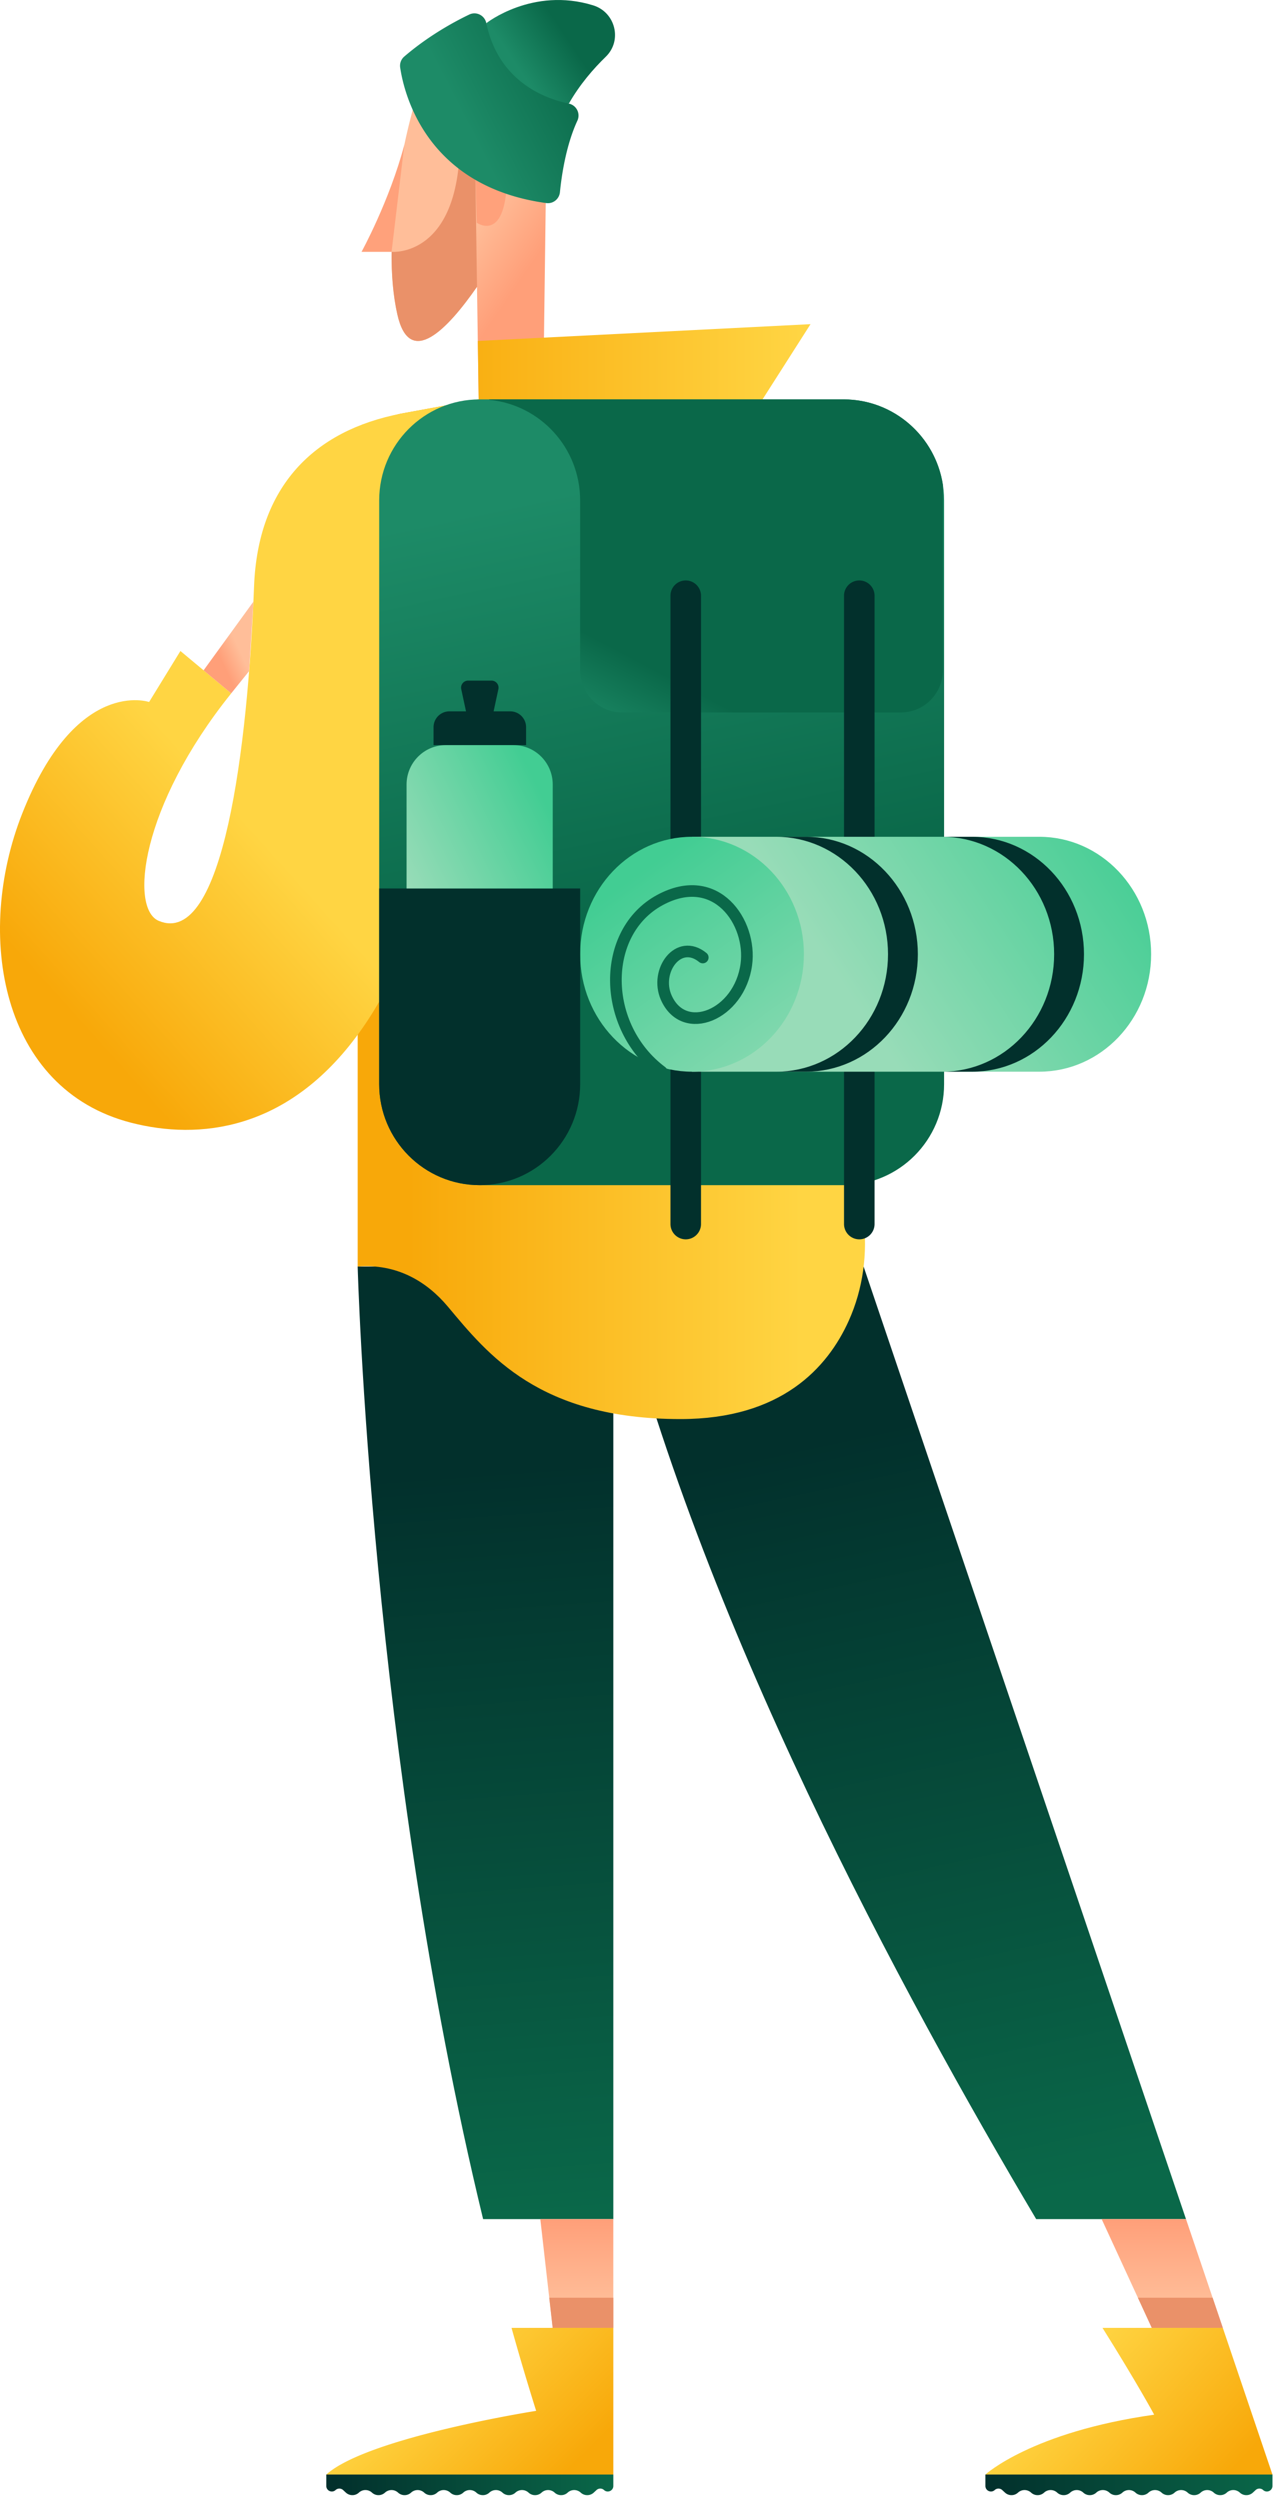 <svg width="219" height="430" fill="none" xmlns="http://www.w3.org/2000/svg"><path fill-rule="evenodd" clip-rule="evenodd" d="M81.743 27.642l-9.062-13.704c-.519 0-7.96 23.986-4.326 40.15 2.102 9.347 8.6 2.597 13.706-4.76l.282 19.373h11.102l.465-35.663-12.165-5.394-.002-.002z" fill="url(#paint0_linear_4955_89)"/><path fill-rule="evenodd" clip-rule="evenodd" d="M81.746 27.643l-2.628-3.976c.162 20.59-11.569 19.67-11.747 19.655-.037 3.736.235 7.42.987 10.766 2.102 9.347 8.6 2.597 13.706-4.76l-.316-21.685h-.002z" fill="#EA9169"/><path fill-rule="evenodd" clip-rule="evenodd" d="M67.364 43.321h-5.169s4.797-8.709 7.365-18.422l-2.196 18.422zm14.655-5.01s5.17 3.692 5.206-8.237l-5.484-2.432.278 10.668z" fill="#FFA17B"/><path fill-rule="evenodd" clip-rule="evenodd" d="M83.668 3.985s7.95-6.288 18.376-3.066c3.83 1.183 5.055 6.046 2.172 8.842-2.136 2.07-4.493 4.792-6.353 8.062 0 0-14.466 2.589-14.195-13.838" fill="url(#paint1_linear_4955_89)"/><path fill-rule="evenodd" clip-rule="evenodd" d="M204.033 381.714L148.57 217.859h-43.062c14.677 60.84 50.124 125.693 72.751 163.855h25.774z" fill="url(#paint2_linear_4955_89)"/><path fill-rule="evenodd" clip-rule="evenodd" d="M105.513 381.714V217.859H61.531s2.218 83.831 21.58 163.855h22.402z" fill="url(#paint3_linear_4955_89)"/><path fill-rule="evenodd" clip-rule="evenodd" d="M82.345 68.699L82.2 58.65l57.239-2.891-8.256 12.94 17.363 140.843c.739 6.002-.05 12.132-2.531 17.642-3.645 8.088-11.596 16.913-28.942 16.913-24.327 0-33.128-11.107-40.032-19.35-3.62-4.321-8.788-7.426-15.509-6.887V80.226c0-4.467 3.18-8.294 7.552-9.096l13.262-2.43v-.001z" fill="url(#paint4_linear_4955_89)"/><path fill-rule="evenodd" clip-rule="evenodd" d="M82.343 68.698L69.08 71.13c-15.194 2.91-24.711 12.64-25.372 29.68-1.08 27.819-5.32 62.242-16.4 57.588-5.007-2.104-3.186-19.636 12.47-39.132l-8.742-7.287-5.385 8.773s-12.558-4.332-21.832 19.193c-8.224 20.864-3.695 47.408 18.748 53.18 23.09 5.94 61.609-5.792 59.775-124.426z" fill="url(#paint5_linear_4955_89)"/><path fill-rule="evenodd" clip-rule="evenodd" d="M145.129 203.86H82.522c-9.548 0-17.288-7.775-17.288-17.366V86.064c0-9.59 7.74-17.365 17.288-17.365h62.607c9.548 0 17.287 7.775 17.287 17.365v100.43c0 9.59-7.74 17.366-17.287 17.366z" fill="url(#paint6_linear_4955_89)"/><path fill-rule="evenodd" clip-rule="evenodd" d="M99.803 86.064v29.22c0 4.015 3.24 7.27 7.236 7.27h47.93c3.996 0 7.237-3.255 7.237-7.27V83.389c-1.281-8.32-8.44-14.69-17.083-14.69H84.172v.08c8.77.838 15.63 8.256 15.63 17.285z" fill="url(#paint7_linear_4955_89)"/><path fill-rule="evenodd" clip-rule="evenodd" d="M117.972 213.182a2.641 2.641 0 01-1.861-.776 2.638 2.638 0 01-.767-1.864v-108.06a2.626 2.626 0 011.62-2.437 2.628 2.628 0 011.008-.203 2.629 2.629 0 012.428 1.632c.131.319.199.662.198 1.008v108.06a2.64 2.64 0 01-1.619 2.437 2.636 2.636 0 01-1.007.203m29.857 0a2.641 2.641 0 01-1.861-.776 2.638 2.638 0 01-.767-1.864v-108.06a2.626 2.626 0 011.62-2.437 2.628 2.628 0 011.008-.203 2.623 2.623 0 011.86.776 2.644 2.644 0 01.767 1.864v108.06a2.64 2.64 0 01-.767 1.864 2.637 2.637 0 01-1.86.776" fill="#02302C"/><path fill-rule="evenodd" clip-rule="evenodd" d="M178.786 143.938h-59.731v40.407h59.732c10.63 0 19.246-9.046 19.246-20.204 0-11.158-8.616-20.204-19.246-20.204" fill="url(#paint8_linear_4955_89)"/><path fill-rule="evenodd" clip-rule="evenodd" d="M167.235 143.938h-5.132c10.63 0 19.246 9.045 19.246 20.203s-8.617 20.204-19.246 20.204h5.133c10.63 0 19.246-9.046 19.246-20.204 0-11.158-8.616-20.204-19.246-20.204m-28.58.001h-5.133c10.629 0 19.246 9.045 19.246 20.203s-8.617 20.204-19.246 20.204h5.133c10.63 0 19.246-9.046 19.246-20.204 0-11.158-8.617-20.204-19.246-20.204" fill="#02302C"/><path fill-rule="evenodd" clip-rule="evenodd" d="M138.298 164.141c0 11.159-8.618 20.204-19.246 20.204-10.63 0-19.247-9.045-19.247-20.204 0-11.158 8.618-20.204 19.247-20.204 10.628 0 19.246 9.046 19.246 20.204z" fill="url(#paint9_linear_4955_89)"/><path fill-rule="evenodd" clip-rule="evenodd" d="M39.775 119.266l3.08-3.822.75-11.966-8.582 11.828 4.752 3.96z" fill="url(#paint10_linear_4955_89)"/><path fill-rule="evenodd" clip-rule="evenodd" d="M198.56 415.353c-21.1 2.98-29.037 10.296-29.037 10.296h49.381l-8.54-25.232h-20.7c5.962 9.5 8.896 14.936 8.896 14.936" fill="url(#paint11_linear_4955_89)"/><path fill-rule="evenodd" clip-rule="evenodd" d="M105.513 425.648v-25.23H87.999a456.946 456.946 0 004.237 14.276s-28.957 4.532-36.103 10.955h49.38v-.001z" fill="url(#paint12_linear_4955_89)"/><path fill-rule="evenodd" clip-rule="evenodd" d="M105.509 381.715v18.702H95.077l-2.124-18.702h12.556z" fill="url(#paint13_linear_4955_89)"/><path fill-rule="evenodd" clip-rule="evenodd" d="M204.036 381.715l6.33 18.702h-12.223l-8.62-18.702h14.513z" fill="url(#paint14_linear_4955_89)"/><path fill-rule="evenodd" clip-rule="evenodd" d="M56.133 425.647v1.963c0 .834.988 1.27 1.599.705a.956.956 0 011.29 0l.478.441c.634.586 1.61.586 2.244 0a1.655 1.655 0 012.245 0c.635.586 1.61.586 2.245 0a1.659 1.659 0 012.244 0c.635.586 1.61.586 2.245 0a1.659 1.659 0 012.244 0c.635.586 1.61.586 2.245 0a1.659 1.659 0 012.244 0c.635.586 1.61.586 2.245 0a1.655 1.655 0 012.245 0c.634.586 1.61.586 2.244 0a1.66 1.66 0 012.245 0c.634.586 1.61.586 2.244 0a1.66 1.66 0 012.245 0c.635.586 1.61.586 2.245 0a1.659 1.659 0 012.244 0c.635.586 1.61.586 2.245 0a1.659 1.659 0 012.244 0c.634.586 1.61.586 2.244 0l.478-.44a.95.95 0 011.29 0c.612.564 1.599.128 1.599-.706v-1.962h-49.38v-.001z" fill="url(#paint15_linear_4955_89)"/><path fill-rule="evenodd" clip-rule="evenodd" d="M169.523 425.647v1.963c0 .834.988 1.27 1.6.705a.956.956 0 011.29 0l.478.441c.633.586 1.61.586 2.244 0a1.657 1.657 0 012.244 0h.001c.634.586 1.61.586 2.244 0a1.657 1.657 0 012.244 0h.001c.635.586 1.61.586 2.244 0a1.657 1.657 0 012.245 0c.634.586 1.61.586 2.245 0a1.657 1.657 0 012.244 0c.634.586 1.61.586 2.244 0h.001a1.657 1.657 0 012.244 0c.635.586 1.61.586 2.245 0a1.662 1.662 0 012.245 0c.634.586 1.61.586 2.244 0a1.662 1.662 0 012.245 0c.634.586 1.61.586 2.244 0a1.657 1.657 0 012.244 0c.636.586 1.61.586 2.245 0a1.657 1.657 0 012.245 0c.634.586 1.61.586 2.244 0l.477-.44a.952.952 0 011.29 0c.612.564 1.6.128 1.6-.706v-1.962h-49.38l-.001-.001z" fill="url(#paint16_linear_4955_89)"/><path fill-rule="evenodd" clip-rule="evenodd" d="M68.844 11.621c.66 4.465 4.459 20.485 25.141 23.31 1.166.16 2.226-.696 2.343-1.87.282-2.85 1.04-8.057 3-12.298a2.096 2.096 0 00-1.47-2.94c-4.304-.903-12.112-3.903-14.194-13.838-.279-1.332-1.71-2.07-2.932-1.484-2.67 1.28-7.05 3.672-11.195 7.236a2.08 2.08 0 00-.693 1.884" fill="url(#paint17_linear_4955_89)"/><path fill-rule="evenodd" clip-rule="evenodd" d="M65.234 186.495c0 9.591 7.74 17.365 17.287 17.365 9.547 0 17.288-7.774 17.288-17.365v-33.667H65.234v33.667z" fill="#02302C"/><path fill-rule="evenodd" clip-rule="evenodd" d="M95.09 152.829H69.945V134.95c0-3.746 3.023-6.783 6.752-6.783h11.641c3.73 0 6.752 3.037 6.752 6.783v17.88-.001z" fill="url(#paint18_linear_4955_89)"/><path fill-rule="evenodd" clip-rule="evenodd" d="M87.788 122.361h-2.87l.82-3.816a1.21 1.21 0 00-.66-1.353 1.23 1.23 0 00-.523-.12h-4.021c-.771 0-1.345.716-1.183 1.473l.82 3.816h-2.87a2.727 2.727 0 00-2.715 2.729v3.076h15.918v-3.076a2.722 2.722 0 00-2.716-2.729" fill="#02302C"/><path fill-rule="evenodd" clip-rule="evenodd" d="M94.492 395.236h11.021v5.18H95.08l-.588-5.18zm101.266 0h12.857l1.754 5.18h-12.223l-2.388-5.18z" fill="#EA9169"/><path d="M120.902 164.702c-4.18-3.418-8.312 2.293-6.29 6.886 3.045 6.916 12.6 3.009 13.782-5.68.987-7.255-5.2-16.318-14.858-11.094-10.224 5.528-10.09 21.768.289 29.531" stroke="#0A6849" stroke-width="2" stroke-linecap="round" stroke-linejoin="round"/><defs><linearGradient id="paint0_linear_4955_89" x1="84.487" y1="55.71" x2="74.412" y2="48.819" gradientUnits="userSpaceOnUse"><stop stop-color="#FF9F79"/><stop offset="1" stop-color="#FFBE99"/></linearGradient><linearGradient id="paint1_linear_4955_89" x1="97.963" y1="7.092" x2="89.753" y2="12.582" gradientUnits="userSpaceOnUse"><stop stop-color="#0A6849"/><stop offset="1" stop-color="#1D8B67"/></linearGradient><linearGradient id="paint2_linear_4955_89" x1="149.235" y1="245.949" x2="177.742" y2="377.846" gradientUnits="userSpaceOnUse"><stop stop-color="#02302C"/><stop offset="1" stop-color="#0A6849"/></linearGradient><linearGradient id="paint3_linear_4955_89" x1="82.989" y1="252.849" x2="92.53" y2="381.056" gradientUnits="userSpaceOnUse"><stop stop-color="#02302C"/><stop offset="1" stop-color="#0A6849"/></linearGradient><linearGradient id="paint4_linear_4955_89" x1="70.369" y1="182.142" x2="137.973" y2="182.142" gradientUnits="userSpaceOnUse"><stop stop-color="#F8A809"/><stop offset="1" stop-color="#FFD543"/></linearGradient><linearGradient id="paint5_linear_4955_89" x1="20.413" y1="183.473" x2="53.505" y2="153.745" gradientUnits="userSpaceOnUse"><stop stop-color="#F8A809"/><stop offset="1" stop-color="#FFD543"/></linearGradient><linearGradient id="paint6_linear_4955_89" x1="106.407" y1="157.997" x2="90.971" y2="85.784" gradientUnits="userSpaceOnUse"><stop stop-color="#0A6849"/><stop offset="1" stop-color="#1D8B67"/></linearGradient><linearGradient id="paint7_linear_4955_89" x1="105.217" y1="111.213" x2="98.212" y2="124.419" gradientUnits="userSpaceOnUse"><stop stop-color="#0A6849"/><stop offset="1" stop-color="#1D8B67"/></linearGradient><linearGradient id="paint8_linear_4955_89" x1="205.02" y1="157.999" x2="158.145" y2="189.188" gradientUnits="userSpaceOnUse"><stop stop-color="#42CD93"/><stop offset="1" stop-color="#98DCB8"/></linearGradient><linearGradient id="paint9_linear_4955_89" x1="108.28" y1="151.248" x2="138.4" y2="192.697" gradientUnits="userSpaceOnUse"><stop stop-color="#42CD93"/><stop offset="1" stop-color="#98DCB8"/></linearGradient><linearGradient id="paint10_linear_4955_89" x1="37.53" y1="112.423" x2="40.829" y2="110.916" gradientUnits="userSpaceOnUse"><stop stop-color="#FF9F79"/><stop offset="1" stop-color="#FFBE99"/></linearGradient><linearGradient id="paint11_linear_4955_89" x1="218.904" y1="417.486" x2="194.065" y2="394.713" gradientUnits="userSpaceOnUse"><stop stop-color="#F8A809"/><stop offset="1" stop-color="#FFD543"/></linearGradient><linearGradient id="paint12_linear_4955_89" x1="105.513" y1="417.326" x2="83.282" y2="394.785" gradientUnits="userSpaceOnUse"><stop stop-color="#F8A809"/><stop offset="1" stop-color="#FFD543"/></linearGradient><linearGradient id="paint13_linear_4955_89" x1="101.964" y1="381.715" x2="101.964" y2="396.427" gradientUnits="userSpaceOnUse"><stop stop-color="#FF9F79"/><stop offset="1" stop-color="#FFBE99"/></linearGradient><linearGradient id="paint14_linear_4955_89" x1="204.482" y1="381.715" x2="204.482" y2="396.427" gradientUnits="userSpaceOnUse"><stop stop-color="#FF9F79"/><stop offset="1" stop-color="#FFBE99"/></linearGradient><linearGradient id="paint15_linear_4955_89" x1="57.533" y1="427.422" x2="105.513" y2="427.422" gradientUnits="userSpaceOnUse"><stop stop-color="#02302C"/><stop offset="1" stop-color="#0A6849"/></linearGradient><linearGradient id="paint16_linear_4955_89" x1="170.795" y1="427.422" x2="218.904" y2="427.422" gradientUnits="userSpaceOnUse"><stop stop-color="#02302C"/><stop offset="1" stop-color="#0A6849"/></linearGradient><linearGradient id="paint17_linear_4955_89" x1="100.859" y1="12.702" x2="81.138" y2="22.86" gradientUnits="userSpaceOnUse"><stop stop-color="#0A6849"/><stop offset="1" stop-color="#1D8B67"/></linearGradient><linearGradient id="paint18_linear_4955_89" x1="95.09" y1="140.498" x2="70.13" y2="152.739" gradientUnits="userSpaceOnUse"><stop stop-color="#42CD93"/><stop offset="1" stop-color="#98DCB8"/></linearGradient></defs></svg>